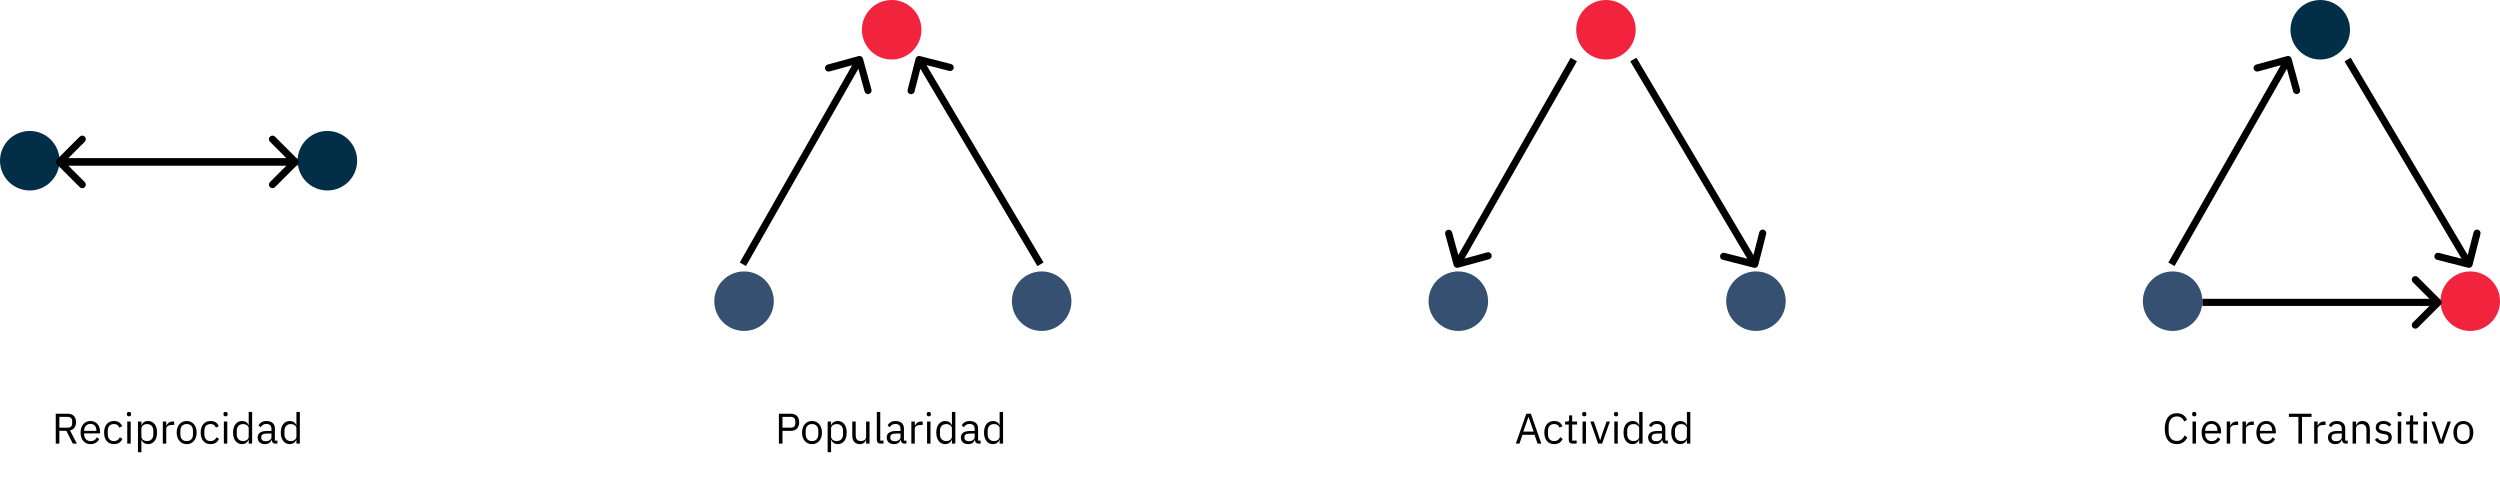 <?xml version="1.0" encoding="UTF-8" standalone="no"?>
<!DOCTYPE svg PUBLIC "-//W3C//DTD SVG 1.1//EN" "http://www.w3.org/Graphics/SVG/1.1/DTD/svg11.dtd">
<svg width="100%" height="100%" viewBox="0 0 1050 209" version="1.1" xmlns="http://www.w3.org/2000/svg" xmlns:xlink="http://www.w3.org/1999/xlink" xml:space="preserve" xmlns:serif="http://www.serif.com/" style="fill-rule:evenodd;clip-rule:evenodd;stroke-linejoin:round;stroke-miterlimit:2;">
    <circle cx="12.5" cy="67.5" r="12.5" style="fill:rgb(2,47,71);"/>
    <circle cx="137.5" cy="67.5" r="12.5" style="fill:rgb(2,47,71);"/>
    <path d="M125.04,69.061C125.626,68.475 125.626,67.525 125.04,66.939L115.495,57.393C114.909,56.808 113.959,56.808 113.373,57.393C112.787,57.979 112.787,58.929 113.373,59.515L121.858,68L113.373,76.485C112.787,77.071 112.787,78.021 113.373,78.607C113.959,79.192 114.909,79.192 115.495,78.607L125.04,69.061ZM25,69.5L123.98,69.5L123.98,66.5L25,66.5L25,69.5Z" style="fill-rule:nonzero;"/>
    <path d="M23.939,66.939C23.354,67.525 23.354,68.475 23.939,69.061L33.485,78.607C34.071,79.192 35.021,79.192 35.607,78.607C36.192,78.021 36.192,77.071 35.607,76.485L27.121,68L35.607,59.515C36.192,58.929 36.192,57.979 35.607,57.393C35.021,56.808 34.071,56.808 33.485,57.393L23.939,66.939ZM124.985,66.5L25,66.5L25,69.5L124.985,69.5L124.985,66.5Z" style="fill-rule:nonzero;"/>
    <circle cx="674.5" cy="12.5" r="12.5" style="fill:rgb(241,35,61);"/>
    <circle cx="612.5" cy="126.5" r="12.5" style="fill:rgb(53,80,112);"/>
    <circle cx="737.5" cy="126.5" r="12.5" style="fill:rgb(53,80,112);"/>
    <path d="M610.556,111.398C610.775,112.197 611.6,112.667 612.399,112.448L625.419,108.879C626.217,108.66 626.688,107.835 626.469,107.036C626.25,106.237 625.424,105.767 624.625,105.986L613.052,109.158L609.88,97.585C609.661,96.786 608.836,96.316 608.037,96.535C607.238,96.754 606.768,97.579 606.987,98.378L610.556,111.398ZM659.694,24.256L610.699,110.259L613.306,111.744L662.301,25.741L659.694,24.256Z" style="fill-rule:nonzero;"/>
    <path d="M736.629,112.453C737.431,112.658 738.248,112.174 738.453,111.371L741.795,98.291C742,97.489 741.516,96.672 740.713,96.467C739.91,96.262 739.093,96.746 738.888,97.549L735.918,109.175L724.291,106.205C723.489,106 722.672,106.484 722.467,107.287C722.262,108.09 722.746,108.907 723.549,109.112L736.629,112.453ZM684.71,25.765L735.71,111.765L738.29,110.235L687.29,24.235L684.71,25.765Z" style="fill-rule:nonzero;"/>
    <circle cx="974.5" cy="12.5" r="12.5" style="fill:rgb(2,47,71);"/>
    <circle cx="912.5" cy="126.5" r="12.5" style="fill:rgb(53,80,112);"/>
    <circle cx="1037.5" cy="126.5" r="12.5" style="fill:rgb(241,35,61);"/>
    <path d="M962.447,24.604C962.228,23.805 961.402,23.334 960.604,23.553L947.584,27.122C946.785,27.341 946.315,28.166 946.534,28.965C946.752,29.764 947.578,30.234 948.377,30.015L959.95,26.843L963.122,38.416C963.341,39.215 964.166,39.686 964.965,39.467C965.764,39.248 966.234,38.422 966.015,37.623L962.447,24.604ZM913.303,111.743L962.303,25.743L959.697,24.257L910.697,110.257L913.303,111.743Z" style="fill-rule:nonzero;"/>
    <path d="M1025.04,128.061C1025.63,127.475 1025.63,126.525 1025.04,125.939L1015.49,116.393C1014.91,115.808 1013.96,115.808 1013.37,116.393C1012.79,116.979 1012.79,117.929 1013.37,118.515L1021.86,127L1013.37,135.485C1012.79,136.071 1012.79,137.021 1013.37,137.607C1013.96,138.192 1014.91,138.192 1015.49,137.607L1025.04,128.061ZM925,128.5L1023.98,128.5L1023.98,125.5L925,125.5L925,128.5Z" style="fill-rule:nonzero;"/>
    <path d="M1036.63,112.453C1037.43,112.658 1038.25,112.174 1038.45,111.371L1041.79,98.291C1042,97.489 1041.52,96.672 1040.71,96.467C1039.91,96.262 1039.09,96.746 1038.89,97.549L1035.92,109.175L1024.29,106.205C1023.49,106 1022.67,106.484 1022.47,107.287C1022.26,108.09 1022.75,108.907 1023.55,109.112L1036.63,112.453ZM984.71,25.765L1035.71,111.765L1038.29,110.235L987.29,24.235L984.71,25.765Z" style="fill-rule:nonzero;"/>
    <circle cx="374.5" cy="12.5" r="12.5" style="fill:rgb(241,35,61);"/>
    <circle cx="312.5" cy="126.5" r="12.5" style="fill:rgb(53,80,112);"/>
    <circle cx="437.5" cy="126.5" r="12.5" style="fill:rgb(53,80,112);"/>
    <path d="M362.447,24.604C362.228,23.805 361.402,23.334 360.604,23.553L347.584,27.122C346.785,27.341 346.315,28.166 346.534,28.965C346.752,29.764 347.578,30.234 348.377,30.015L359.95,26.843L363.122,38.416C363.341,39.215 364.166,39.686 364.965,39.467C365.764,39.248 366.234,38.422 366.015,37.623L362.447,24.604ZM313.303,111.743L362.303,25.743L359.697,24.257L310.697,110.257L313.303,111.743Z" style="fill-rule:nonzero;"/>
    <path d="M386.37,23.547C385.568,23.342 384.751,23.827 384.546,24.629L381.205,37.709C380.999,38.512 381.484,39.329 382.287,39.534C383.089,39.739 383.906,39.254 384.111,38.452L387.081,26.825L398.708,29.795C399.511,30 400.327,29.516 400.532,28.713C400.738,27.91 400.253,27.094 399.45,26.889L386.37,23.547ZM438.291,110.234L387.289,24.235L384.709,25.766L435.711,111.765L438.291,110.234Z" style="fill-rule:nonzero;"/>
    <g transform="matrix(1.055,0,0,1.055,-7.838,-6.051)">
        <g transform="matrix(17.054,0,0,17.054,28.041,182.344)">
            <path d="M0.177,-0L0.093,-0L0.093,-0.698L0.371,-0.698C0.432,-0.698 0.48,-0.681 0.515,-0.647C0.549,-0.613 0.566,-0.564 0.566,-0.5C0.566,-0.449 0.554,-0.407 0.531,-0.374C0.507,-0.341 0.472,-0.319 0.426,-0.308L0.586,-0L0.491,-0L0.34,-0.3L0.177,-0.3L0.177,-0ZM0.371,-0.372C0.404,-0.372 0.43,-0.381 0.449,-0.398C0.467,-0.415 0.476,-0.44 0.476,-0.472L0.476,-0.524C0.476,-0.556 0.467,-0.581 0.449,-0.598C0.43,-0.615 0.404,-0.624 0.371,-0.624L0.177,-0.624L0.177,-0.372L0.371,-0.372Z" style="fill-rule:nonzero;"/>
        </g>
        <g transform="matrix(17.054,0,0,17.054,38.7,182.344)">
            <path d="M0.279,0.012C0.244,0.012 0.212,0.006 0.184,-0.007C0.155,-0.02 0.131,-0.038 0.111,-0.062C0.09,-0.085 0.075,-0.114 0.064,-0.147C0.053,-0.18 0.047,-0.217 0.047,-0.258C0.047,-0.299 0.053,-0.336 0.064,-0.369C0.075,-0.402 0.09,-0.431 0.111,-0.455C0.131,-0.478 0.155,-0.496 0.184,-0.509C0.212,-0.522 0.244,-0.528 0.279,-0.528C0.314,-0.528 0.345,-0.522 0.372,-0.509C0.399,-0.496 0.423,-0.479 0.442,-0.457C0.461,-0.434 0.476,-0.408 0.487,-0.377C0.497,-0.346 0.502,-0.313 0.502,-0.276L0.502,-0.238L0.131,-0.238L0.131,-0.214C0.131,-0.192 0.135,-0.171 0.142,-0.153C0.149,-0.133 0.159,-0.117 0.172,-0.103C0.185,-0.089 0.201,-0.078 0.22,-0.07C0.239,-0.062 0.26,-0.058 0.284,-0.058C0.317,-0.058 0.345,-0.066 0.37,-0.081C0.394,-0.096 0.413,-0.118 0.426,-0.147L0.483,-0.106C0.466,-0.071 0.44,-0.042 0.405,-0.021C0.37,0.001 0.328,0.012 0.279,0.012ZM0.279,-0.461C0.257,-0.461 0.237,-0.457 0.219,-0.45C0.201,-0.442 0.186,-0.431 0.173,-0.417C0.16,-0.403 0.149,-0.387 0.142,-0.368C0.135,-0.349 0.131,-0.328 0.131,-0.305L0.131,-0.298L0.416,-0.298L0.416,-0.309C0.416,-0.355 0.404,-0.392 0.379,-0.42C0.354,-0.447 0.32,-0.461 0.279,-0.461Z" style="fill-rule:nonzero;"/>
        </g>
        <g transform="matrix(17.054,0,0,17.054,48.063,182.344)">
            <path d="M0.277,0.012C0.241,0.012 0.209,0.006 0.18,-0.007C0.151,-0.02 0.127,-0.038 0.108,-0.061C0.088,-0.084 0.073,-0.113 0.063,-0.146C0.052,-0.179 0.047,-0.217 0.047,-0.258C0.047,-0.299 0.052,-0.337 0.063,-0.37C0.073,-0.403 0.088,-0.432 0.108,-0.455C0.127,-0.478 0.151,-0.496 0.18,-0.509C0.209,-0.522 0.241,-0.528 0.277,-0.528C0.328,-0.528 0.37,-0.517 0.401,-0.495C0.432,-0.472 0.455,-0.443 0.47,-0.407L0.403,-0.373C0.394,-0.4 0.378,-0.42 0.357,-0.435C0.336,-0.45 0.309,-0.457 0.277,-0.457C0.253,-0.457 0.232,-0.453 0.214,-0.446C0.196,-0.438 0.181,-0.427 0.169,-0.414C0.157,-0.4 0.148,-0.384 0.142,-0.365C0.136,-0.345 0.133,-0.325 0.133,-0.302L0.133,-0.214C0.133,-0.169 0.145,-0.131 0.17,-0.103C0.194,-0.074 0.23,-0.059 0.277,-0.059C0.342,-0.059 0.388,-0.089 0.417,-0.149L0.475,-0.11C0.458,-0.073 0.434,-0.043 0.401,-0.021C0.368,0.001 0.326,0.012 0.277,0.012Z" style="fill-rule:nonzero;"/>
        </g>
        <g transform="matrix(17.054,0,0,17.054,56.641,182.344)">
            <path d="M0.125,-0.637C0.108,-0.637 0.095,-0.641 0.088,-0.65C0.08,-0.658 0.076,-0.669 0.076,-0.682L0.076,-0.695C0.076,-0.708 0.08,-0.719 0.088,-0.728C0.095,-0.736 0.108,-0.74 0.125,-0.74C0.142,-0.74 0.155,-0.736 0.163,-0.728C0.17,-0.719 0.174,-0.708 0.174,-0.695L0.174,-0.682C0.174,-0.669 0.17,-0.658 0.163,-0.65C0.155,-0.641 0.142,-0.637 0.125,-0.637ZM0.085,-0.516L0.165,-0.516L0.165,-0L0.085,-0L0.085,-0.516Z" style="fill-rule:nonzero;"/>
        </g>
        <g transform="matrix(17.054,0,0,17.054,60.905,182.344)">
            <path d="M0.085,-0.516L0.165,-0.516L0.165,-0.432L0.169,-0.432C0.182,-0.465 0.202,-0.489 0.228,-0.505C0.253,-0.52 0.284,-0.528 0.32,-0.528C0.352,-0.528 0.381,-0.522 0.407,-0.509C0.433,-0.496 0.455,-0.478 0.474,-0.455C0.492,-0.432 0.506,-0.403 0.516,-0.37C0.525,-0.337 0.53,-0.299 0.53,-0.258C0.53,-0.217 0.525,-0.179 0.516,-0.146C0.506,-0.113 0.492,-0.084 0.474,-0.061C0.455,-0.038 0.433,-0.02 0.407,-0.007C0.381,0.006 0.352,0.012 0.32,0.012C0.25,0.012 0.2,-0.02 0.169,-0.084L0.165,-0.084L0.165,0.2L0.085,0.2L0.085,-0.516ZM0.298,-0.06C0.343,-0.06 0.379,-0.074 0.405,-0.103C0.431,-0.131 0.444,-0.168 0.444,-0.214L0.444,-0.302C0.444,-0.348 0.431,-0.385 0.405,-0.414C0.379,-0.442 0.343,-0.456 0.298,-0.456C0.28,-0.456 0.263,-0.454 0.247,-0.449C0.23,-0.444 0.216,-0.437 0.204,-0.428C0.192,-0.419 0.183,-0.409 0.176,-0.397C0.169,-0.384 0.165,-0.371 0.165,-0.357L0.165,-0.165C0.165,-0.148 0.169,-0.134 0.176,-0.121C0.183,-0.108 0.192,-0.097 0.204,-0.088C0.216,-0.079 0.23,-0.072 0.247,-0.067C0.263,-0.062 0.28,-0.06 0.298,-0.06Z" style="fill-rule:nonzero;"/>
        </g>
        <g transform="matrix(17.054,0,0,17.054,70.796,182.344)">
            <path d="M0.085,-0L0.085,-0.516L0.165,-0.516L0.165,-0.421L0.17,-0.421C0.179,-0.446 0.196,-0.468 0.22,-0.487C0.244,-0.506 0.277,-0.516 0.319,-0.516L0.35,-0.516L0.35,-0.436L0.303,-0.436C0.26,-0.436 0.226,-0.428 0.202,-0.412C0.177,-0.395 0.165,-0.375 0.165,-0.35L0.165,-0L0.085,-0Z" style="fill-rule:nonzero;"/>
        </g>
        <g transform="matrix(17.054,0,0,17.054,76.97,182.344)">
            <path d="M0.28,0.012C0.245,0.012 0.214,0.006 0.185,-0.007C0.156,-0.02 0.132,-0.038 0.112,-0.062C0.091,-0.085 0.075,-0.114 0.064,-0.147C0.053,-0.18 0.047,-0.217 0.047,-0.258C0.047,-0.299 0.053,-0.336 0.064,-0.369C0.075,-0.402 0.091,-0.431 0.112,-0.455C0.132,-0.478 0.156,-0.496 0.185,-0.509C0.214,-0.522 0.245,-0.528 0.28,-0.528C0.315,-0.528 0.346,-0.522 0.375,-0.509C0.403,-0.496 0.427,-0.478 0.448,-0.455C0.469,-0.431 0.485,-0.402 0.496,-0.369C0.507,-0.336 0.513,-0.299 0.513,-0.258C0.513,-0.217 0.507,-0.18 0.496,-0.147C0.485,-0.114 0.469,-0.085 0.448,-0.062C0.427,-0.038 0.403,-0.02 0.375,-0.007C0.346,0.006 0.315,0.012 0.28,0.012ZM0.28,-0.059C0.323,-0.059 0.359,-0.072 0.386,-0.099C0.413,-0.126 0.427,-0.166 0.427,-0.221L0.427,-0.295C0.427,-0.35 0.413,-0.39 0.386,-0.417C0.359,-0.444 0.323,-0.457 0.28,-0.457C0.237,-0.457 0.201,-0.444 0.174,-0.417C0.147,-0.39 0.133,-0.35 0.133,-0.295L0.133,-0.221C0.133,-0.166 0.147,-0.126 0.174,-0.099C0.201,-0.072 0.237,-0.059 0.28,-0.059Z" style="fill-rule:nonzero;"/>
        </g>
        <g transform="matrix(17.054,0,0,17.054,86.52,182.344)">
            <path d="M0.277,0.012C0.241,0.012 0.209,0.006 0.18,-0.007C0.151,-0.02 0.127,-0.038 0.108,-0.061C0.088,-0.084 0.073,-0.113 0.063,-0.146C0.052,-0.179 0.047,-0.217 0.047,-0.258C0.047,-0.299 0.052,-0.337 0.063,-0.37C0.073,-0.403 0.088,-0.432 0.108,-0.455C0.127,-0.478 0.151,-0.496 0.18,-0.509C0.209,-0.522 0.241,-0.528 0.277,-0.528C0.328,-0.528 0.37,-0.517 0.401,-0.495C0.432,-0.472 0.455,-0.443 0.47,-0.407L0.403,-0.373C0.394,-0.4 0.378,-0.42 0.357,-0.435C0.336,-0.45 0.309,-0.457 0.277,-0.457C0.253,-0.457 0.232,-0.453 0.214,-0.446C0.196,-0.438 0.181,-0.427 0.169,-0.414C0.157,-0.4 0.148,-0.384 0.142,-0.365C0.136,-0.345 0.133,-0.325 0.133,-0.302L0.133,-0.214C0.133,-0.169 0.145,-0.131 0.17,-0.103C0.194,-0.074 0.23,-0.059 0.277,-0.059C0.342,-0.059 0.388,-0.089 0.417,-0.149L0.475,-0.11C0.458,-0.073 0.434,-0.043 0.401,-0.021C0.368,0.001 0.326,0.012 0.277,0.012Z" style="fill-rule:nonzero;"/>
        </g>
        <g transform="matrix(17.054,0,0,17.054,95.098,182.344)">
            <path d="M0.125,-0.637C0.108,-0.637 0.095,-0.641 0.088,-0.65C0.08,-0.658 0.076,-0.669 0.076,-0.682L0.076,-0.695C0.076,-0.708 0.08,-0.719 0.088,-0.728C0.095,-0.736 0.108,-0.74 0.125,-0.74C0.142,-0.74 0.155,-0.736 0.163,-0.728C0.17,-0.719 0.174,-0.708 0.174,-0.695L0.174,-0.682C0.174,-0.669 0.17,-0.658 0.163,-0.65C0.155,-0.641 0.142,-0.637 0.125,-0.637ZM0.085,-0.516L0.165,-0.516L0.165,-0L0.085,-0L0.085,-0.516Z" style="fill-rule:nonzero;"/>
        </g>
        <g transform="matrix(17.054,0,0,17.054,99.362,182.344)">
            <path d="M0.415,-0.084L0.411,-0.084C0.38,-0.02 0.329,0.012 0.26,0.012C0.228,0.012 0.199,0.006 0.173,-0.007C0.147,-0.02 0.125,-0.038 0.107,-0.061C0.088,-0.084 0.074,-0.113 0.065,-0.146C0.055,-0.179 0.05,-0.217 0.05,-0.258C0.05,-0.299 0.055,-0.337 0.065,-0.37C0.074,-0.403 0.088,-0.432 0.107,-0.455C0.125,-0.478 0.147,-0.496 0.173,-0.509C0.199,-0.522 0.228,-0.528 0.26,-0.528C0.296,-0.528 0.327,-0.52 0.353,-0.505C0.378,-0.489 0.398,-0.465 0.411,-0.432L0.415,-0.432L0.415,-0.74L0.495,-0.74L0.495,-0L0.415,-0L0.415,-0.084ZM0.282,-0.06C0.3,-0.06 0.317,-0.062 0.334,-0.067C0.35,-0.072 0.364,-0.079 0.376,-0.088C0.388,-0.097 0.398,-0.108 0.405,-0.121C0.412,-0.134 0.415,-0.148 0.415,-0.165L0.415,-0.357C0.415,-0.371 0.412,-0.384 0.405,-0.397C0.398,-0.409 0.388,-0.419 0.376,-0.428C0.364,-0.437 0.35,-0.444 0.334,-0.449C0.317,-0.454 0.3,-0.456 0.282,-0.456C0.237,-0.456 0.201,-0.442 0.175,-0.414C0.149,-0.385 0.136,-0.348 0.136,-0.302L0.136,-0.214C0.136,-0.168 0.149,-0.131 0.175,-0.103C0.201,-0.074 0.237,-0.06 0.282,-0.06Z" style="fill-rule:nonzero;"/>
        </g>
        <g transform="matrix(17.054,0,0,17.054,109.253,182.344)">
            <path d="M0.46,-0C0.43,-0 0.409,-0.008 0.396,-0.024C0.383,-0.04 0.374,-0.06 0.371,-0.084L0.366,-0.084C0.355,-0.052 0.336,-0.028 0.31,-0.012C0.284,0.004 0.253,0.012 0.217,0.012C0.162,0.012 0.12,-0.002 0.09,-0.03C0.059,-0.058 0.044,-0.096 0.044,-0.144C0.044,-0.193 0.062,-0.23 0.098,-0.256C0.133,-0.282 0.189,-0.295 0.264,-0.295L0.366,-0.295L0.366,-0.346C0.366,-0.383 0.356,-0.411 0.336,-0.43C0.316,-0.449 0.285,-0.459 0.244,-0.459C0.213,-0.459 0.187,-0.452 0.166,-0.438C0.145,-0.424 0.127,-0.405 0.113,-0.382L0.065,-0.427C0.079,-0.455 0.101,-0.479 0.132,-0.499C0.163,-0.518 0.201,-0.528 0.248,-0.528C0.311,-0.528 0.359,-0.513 0.394,-0.482C0.429,-0.451 0.446,-0.409 0.446,-0.354L0.446,-0.07L0.505,-0.07L0.505,-0L0.46,-0ZM0.23,-0.056C0.25,-0.056 0.268,-0.058 0.285,-0.063C0.302,-0.068 0.316,-0.074 0.328,-0.083C0.34,-0.092 0.349,-0.102 0.356,-0.113C0.363,-0.124 0.366,-0.137 0.366,-0.15L0.366,-0.235L0.26,-0.235C0.214,-0.235 0.181,-0.228 0.16,-0.215C0.138,-0.202 0.128,-0.182 0.128,-0.157L0.128,-0.136C0.128,-0.111 0.137,-0.091 0.156,-0.077C0.174,-0.063 0.199,-0.056 0.23,-0.056Z" style="fill-rule:nonzero;"/>
        </g>
        <g transform="matrix(17.054,0,0,17.054,118.36,182.344)">
            <path d="M0.415,-0.084L0.411,-0.084C0.38,-0.02 0.329,0.012 0.26,0.012C0.228,0.012 0.199,0.006 0.173,-0.007C0.147,-0.02 0.125,-0.038 0.107,-0.061C0.088,-0.084 0.074,-0.113 0.065,-0.146C0.055,-0.179 0.05,-0.217 0.05,-0.258C0.05,-0.299 0.055,-0.337 0.065,-0.37C0.074,-0.403 0.088,-0.432 0.107,-0.455C0.125,-0.478 0.147,-0.496 0.173,-0.509C0.199,-0.522 0.228,-0.528 0.26,-0.528C0.296,-0.528 0.327,-0.52 0.353,-0.505C0.378,-0.489 0.398,-0.465 0.411,-0.432L0.415,-0.432L0.415,-0.74L0.495,-0.74L0.495,-0L0.415,-0L0.415,-0.084ZM0.282,-0.06C0.3,-0.06 0.317,-0.062 0.334,-0.067C0.35,-0.072 0.364,-0.079 0.376,-0.088C0.388,-0.097 0.398,-0.108 0.405,-0.121C0.412,-0.134 0.415,-0.148 0.415,-0.165L0.415,-0.357C0.415,-0.371 0.412,-0.384 0.405,-0.397C0.398,-0.409 0.388,-0.419 0.376,-0.428C0.364,-0.437 0.35,-0.444 0.334,-0.449C0.317,-0.454 0.3,-0.456 0.282,-0.456C0.237,-0.456 0.201,-0.442 0.175,-0.414C0.149,-0.385 0.136,-0.348 0.136,-0.302L0.136,-0.214C0.136,-0.168 0.149,-0.131 0.175,-0.103C0.201,-0.074 0.237,-0.06 0.282,-0.06Z" style="fill-rule:nonzero;"/>
        </g>
    </g>
    <g transform="matrix(1.055,0,0,1.055,295.877,-6.051)">
        <g transform="matrix(17.054,0,0,17.054,28.041,182.344)">
            <path d="M0.093,-0L0.093,-0.698L0.371,-0.698C0.434,-0.698 0.482,-0.68 0.516,-0.645C0.549,-0.609 0.566,-0.56 0.566,-0.498C0.566,-0.436 0.549,-0.387 0.516,-0.352C0.482,-0.316 0.434,-0.298 0.371,-0.298L0.177,-0.298L0.177,-0L0.093,-0ZM0.177,-0.372L0.371,-0.372C0.404,-0.372 0.43,-0.381 0.449,-0.398C0.467,-0.415 0.476,-0.44 0.476,-0.472L0.476,-0.524C0.476,-0.556 0.467,-0.581 0.449,-0.598C0.43,-0.615 0.404,-0.624 0.371,-0.624L0.177,-0.624L0.177,-0.372Z" style="fill-rule:nonzero;"/>
        </g>
        <g transform="matrix(17.054,0,0,17.054,38.035,182.344)">
            <path d="M0.28,0.012C0.245,0.012 0.214,0.006 0.185,-0.007C0.156,-0.02 0.132,-0.038 0.112,-0.062C0.091,-0.085 0.075,-0.114 0.064,-0.147C0.053,-0.18 0.047,-0.217 0.047,-0.258C0.047,-0.299 0.053,-0.336 0.064,-0.369C0.075,-0.402 0.091,-0.431 0.112,-0.455C0.132,-0.478 0.156,-0.496 0.185,-0.509C0.214,-0.522 0.245,-0.528 0.28,-0.528C0.315,-0.528 0.346,-0.522 0.375,-0.509C0.403,-0.496 0.427,-0.478 0.448,-0.455C0.469,-0.431 0.485,-0.402 0.496,-0.369C0.507,-0.336 0.513,-0.299 0.513,-0.258C0.513,-0.217 0.507,-0.18 0.496,-0.147C0.485,-0.114 0.469,-0.085 0.448,-0.062C0.427,-0.038 0.403,-0.02 0.375,-0.007C0.346,0.006 0.315,0.012 0.28,0.012ZM0.28,-0.059C0.323,-0.059 0.359,-0.072 0.386,-0.099C0.413,-0.126 0.427,-0.166 0.427,-0.221L0.427,-0.295C0.427,-0.35 0.413,-0.39 0.386,-0.417C0.359,-0.444 0.323,-0.457 0.28,-0.457C0.237,-0.457 0.201,-0.444 0.174,-0.417C0.147,-0.39 0.133,-0.35 0.133,-0.295L0.133,-0.221C0.133,-0.166 0.147,-0.126 0.174,-0.099C0.201,-0.072 0.237,-0.059 0.28,-0.059Z" style="fill-rule:nonzero;"/>
        </g>
        <g transform="matrix(17.054,0,0,17.054,47.586,182.344)">
            <path d="M0.085,-0.516L0.165,-0.516L0.165,-0.432L0.169,-0.432C0.182,-0.465 0.202,-0.489 0.228,-0.505C0.253,-0.52 0.284,-0.528 0.32,-0.528C0.352,-0.528 0.381,-0.522 0.407,-0.509C0.433,-0.496 0.455,-0.478 0.474,-0.455C0.492,-0.432 0.506,-0.403 0.516,-0.37C0.525,-0.337 0.53,-0.299 0.53,-0.258C0.53,-0.217 0.525,-0.179 0.516,-0.146C0.506,-0.113 0.492,-0.084 0.474,-0.061C0.455,-0.038 0.433,-0.02 0.407,-0.007C0.381,0.006 0.352,0.012 0.32,0.012C0.25,0.012 0.2,-0.02 0.169,-0.084L0.165,-0.084L0.165,0.2L0.085,0.2L0.085,-0.516ZM0.298,-0.06C0.343,-0.06 0.379,-0.074 0.405,-0.103C0.431,-0.131 0.444,-0.168 0.444,-0.214L0.444,-0.302C0.444,-0.348 0.431,-0.385 0.405,-0.414C0.379,-0.442 0.343,-0.456 0.298,-0.456C0.28,-0.456 0.263,-0.454 0.247,-0.449C0.23,-0.444 0.216,-0.437 0.204,-0.428C0.192,-0.419 0.183,-0.409 0.176,-0.397C0.169,-0.384 0.165,-0.371 0.165,-0.357L0.165,-0.165C0.165,-0.148 0.169,-0.134 0.176,-0.121C0.183,-0.108 0.192,-0.097 0.204,-0.088C0.216,-0.079 0.23,-0.072 0.247,-0.067C0.263,-0.062 0.28,-0.06 0.298,-0.06Z" style="fill-rule:nonzero;"/>
        </g>
        <g transform="matrix(17.054,0,0,17.054,57.477,182.344)">
            <path d="M0.403,-0.084L0.399,-0.084C0.394,-0.072 0.387,-0.06 0.38,-0.049C0.372,-0.037 0.362,-0.027 0.351,-0.018C0.34,-0.009 0.326,-0.001 0.31,0.004C0.294,0.009 0.275,0.012 0.254,0.012C0.201,0.012 0.158,-0.005 0.127,-0.04C0.096,-0.074 0.08,-0.122 0.08,-0.185L0.08,-0.516L0.16,-0.516L0.16,-0.199C0.16,-0.106 0.199,-0.06 0.278,-0.06C0.294,-0.06 0.31,-0.062 0.325,-0.066C0.339,-0.07 0.353,-0.076 0.365,-0.084C0.376,-0.092 0.386,-0.102 0.393,-0.115C0.4,-0.127 0.403,-0.142 0.403,-0.159L0.403,-0.516L0.483,-0.516L0.483,-0L0.403,-0L0.403,-0.084Z" style="fill-rule:nonzero;"/>
        </g>
        <g transform="matrix(17.054,0,0,17.054,67.164,182.344)">
            <path d="M0.17,-0C0.142,-0 0.121,-0.008 0.107,-0.024C0.092,-0.039 0.085,-0.059 0.085,-0.083L0.085,-0.74L0.165,-0.74L0.165,-0.07L0.241,-0.07L0.241,-0L0.17,-0Z" style="fill-rule:nonzero;"/>
        </g>
        <g transform="matrix(17.054,0,0,17.054,71.802,182.344)">
            <path d="M0.46,-0C0.43,-0 0.409,-0.008 0.396,-0.024C0.383,-0.04 0.374,-0.06 0.371,-0.084L0.366,-0.084C0.355,-0.052 0.336,-0.028 0.31,-0.012C0.284,0.004 0.253,0.012 0.217,0.012C0.162,0.012 0.12,-0.002 0.09,-0.03C0.059,-0.058 0.044,-0.096 0.044,-0.144C0.044,-0.193 0.062,-0.23 0.098,-0.256C0.133,-0.282 0.189,-0.295 0.264,-0.295L0.366,-0.295L0.366,-0.346C0.366,-0.383 0.356,-0.411 0.336,-0.43C0.316,-0.449 0.285,-0.459 0.244,-0.459C0.213,-0.459 0.187,-0.452 0.166,-0.438C0.145,-0.424 0.127,-0.405 0.113,-0.382L0.065,-0.427C0.079,-0.455 0.101,-0.479 0.132,-0.499C0.163,-0.518 0.201,-0.528 0.248,-0.528C0.311,-0.528 0.359,-0.513 0.394,-0.482C0.429,-0.451 0.446,-0.409 0.446,-0.354L0.446,-0.07L0.505,-0.07L0.505,-0L0.46,-0ZM0.23,-0.056C0.25,-0.056 0.268,-0.058 0.285,-0.063C0.302,-0.068 0.316,-0.074 0.328,-0.083C0.34,-0.092 0.349,-0.102 0.356,-0.113C0.363,-0.124 0.366,-0.137 0.366,-0.15L0.366,-0.235L0.26,-0.235C0.214,-0.235 0.181,-0.228 0.16,-0.215C0.138,-0.202 0.128,-0.182 0.128,-0.157L0.128,-0.136C0.128,-0.111 0.137,-0.091 0.156,-0.077C0.174,-0.063 0.199,-0.056 0.23,-0.056Z" style="fill-rule:nonzero;"/>
        </g>
        <g transform="matrix(17.054,0,0,17.054,80.909,182.344)">
            <path d="M0.085,-0L0.085,-0.516L0.165,-0.516L0.165,-0.421L0.17,-0.421C0.179,-0.446 0.196,-0.468 0.22,-0.487C0.244,-0.506 0.277,-0.516 0.319,-0.516L0.35,-0.516L0.35,-0.436L0.303,-0.436C0.26,-0.436 0.226,-0.428 0.202,-0.412C0.177,-0.395 0.165,-0.375 0.165,-0.35L0.165,-0L0.085,-0Z" style="fill-rule:nonzero;"/>
        </g>
        <g transform="matrix(17.054,0,0,17.054,87.168,182.344)">
            <path d="M0.125,-0.637C0.108,-0.637 0.095,-0.641 0.088,-0.65C0.08,-0.658 0.076,-0.669 0.076,-0.682L0.076,-0.695C0.076,-0.708 0.08,-0.719 0.088,-0.728C0.095,-0.736 0.108,-0.74 0.125,-0.74C0.142,-0.74 0.155,-0.736 0.163,-0.728C0.17,-0.719 0.174,-0.708 0.174,-0.695L0.174,-0.682C0.174,-0.669 0.17,-0.658 0.163,-0.65C0.155,-0.641 0.142,-0.637 0.125,-0.637ZM0.085,-0.516L0.165,-0.516L0.165,-0L0.085,-0L0.085,-0.516Z" style="fill-rule:nonzero;"/>
        </g>
        <g transform="matrix(17.054,0,0,17.054,91.432,182.344)">
            <path d="M0.415,-0.084L0.411,-0.084C0.38,-0.02 0.329,0.012 0.26,0.012C0.228,0.012 0.199,0.006 0.173,-0.007C0.147,-0.02 0.125,-0.038 0.107,-0.061C0.088,-0.084 0.074,-0.113 0.065,-0.146C0.055,-0.179 0.05,-0.217 0.05,-0.258C0.05,-0.299 0.055,-0.337 0.065,-0.37C0.074,-0.403 0.088,-0.432 0.107,-0.455C0.125,-0.478 0.147,-0.496 0.173,-0.509C0.199,-0.522 0.228,-0.528 0.26,-0.528C0.296,-0.528 0.327,-0.52 0.353,-0.505C0.378,-0.489 0.398,-0.465 0.411,-0.432L0.415,-0.432L0.415,-0.74L0.495,-0.74L0.495,-0L0.415,-0L0.415,-0.084ZM0.282,-0.06C0.3,-0.06 0.317,-0.062 0.334,-0.067C0.35,-0.072 0.364,-0.079 0.376,-0.088C0.388,-0.097 0.398,-0.108 0.405,-0.121C0.412,-0.134 0.415,-0.148 0.415,-0.165L0.415,-0.357C0.415,-0.371 0.412,-0.384 0.405,-0.397C0.398,-0.409 0.388,-0.419 0.376,-0.428C0.364,-0.437 0.35,-0.444 0.334,-0.449C0.317,-0.454 0.3,-0.456 0.282,-0.456C0.237,-0.456 0.201,-0.442 0.175,-0.414C0.149,-0.385 0.136,-0.348 0.136,-0.302L0.136,-0.214C0.136,-0.168 0.149,-0.131 0.175,-0.103C0.201,-0.074 0.237,-0.06 0.282,-0.06Z" style="fill-rule:nonzero;"/>
        </g>
        <g transform="matrix(17.054,0,0,17.054,101.323,182.344)">
            <path d="M0.46,-0C0.43,-0 0.409,-0.008 0.396,-0.024C0.383,-0.04 0.374,-0.06 0.371,-0.084L0.366,-0.084C0.355,-0.052 0.336,-0.028 0.31,-0.012C0.284,0.004 0.253,0.012 0.217,0.012C0.162,0.012 0.12,-0.002 0.09,-0.03C0.059,-0.058 0.044,-0.096 0.044,-0.144C0.044,-0.193 0.062,-0.23 0.098,-0.256C0.133,-0.282 0.189,-0.295 0.264,-0.295L0.366,-0.295L0.366,-0.346C0.366,-0.383 0.356,-0.411 0.336,-0.43C0.316,-0.449 0.285,-0.459 0.244,-0.459C0.213,-0.459 0.187,-0.452 0.166,-0.438C0.145,-0.424 0.127,-0.405 0.113,-0.382L0.065,-0.427C0.079,-0.455 0.101,-0.479 0.132,-0.499C0.163,-0.518 0.201,-0.528 0.248,-0.528C0.311,-0.528 0.359,-0.513 0.394,-0.482C0.429,-0.451 0.446,-0.409 0.446,-0.354L0.446,-0.07L0.505,-0.07L0.505,-0L0.46,-0ZM0.23,-0.056C0.25,-0.056 0.268,-0.058 0.285,-0.063C0.302,-0.068 0.316,-0.074 0.328,-0.083C0.34,-0.092 0.349,-0.102 0.356,-0.113C0.363,-0.124 0.366,-0.137 0.366,-0.15L0.366,-0.235L0.26,-0.235C0.214,-0.235 0.181,-0.228 0.16,-0.215C0.138,-0.202 0.128,-0.182 0.128,-0.157L0.128,-0.136C0.128,-0.111 0.137,-0.091 0.156,-0.077C0.174,-0.063 0.199,-0.056 0.23,-0.056Z" style="fill-rule:nonzero;"/>
        </g>
        <g transform="matrix(17.054,0,0,17.054,110.43,182.344)">
            <path d="M0.415,-0.084L0.411,-0.084C0.38,-0.02 0.329,0.012 0.26,0.012C0.228,0.012 0.199,0.006 0.173,-0.007C0.147,-0.02 0.125,-0.038 0.107,-0.061C0.088,-0.084 0.074,-0.113 0.065,-0.146C0.055,-0.179 0.05,-0.217 0.05,-0.258C0.05,-0.299 0.055,-0.337 0.065,-0.37C0.074,-0.403 0.088,-0.432 0.107,-0.455C0.125,-0.478 0.147,-0.496 0.173,-0.509C0.199,-0.522 0.228,-0.528 0.26,-0.528C0.296,-0.528 0.327,-0.52 0.353,-0.505C0.378,-0.489 0.398,-0.465 0.411,-0.432L0.415,-0.432L0.415,-0.74L0.495,-0.74L0.495,-0L0.415,-0L0.415,-0.084ZM0.282,-0.06C0.3,-0.06 0.317,-0.062 0.334,-0.067C0.35,-0.072 0.364,-0.079 0.376,-0.088C0.388,-0.097 0.398,-0.108 0.405,-0.121C0.412,-0.134 0.415,-0.148 0.415,-0.165L0.415,-0.357C0.415,-0.371 0.412,-0.384 0.405,-0.397C0.398,-0.409 0.388,-0.419 0.376,-0.428C0.364,-0.437 0.35,-0.444 0.334,-0.449C0.317,-0.454 0.3,-0.456 0.282,-0.456C0.237,-0.456 0.201,-0.442 0.175,-0.414C0.149,-0.385 0.136,-0.348 0.136,-0.302L0.136,-0.214C0.136,-0.168 0.149,-0.131 0.175,-0.103C0.201,-0.074 0.237,-0.06 0.282,-0.06Z" style="fill-rule:nonzero;"/>
        </g>
    </g>
    <g transform="matrix(1.055,0,0,1.055,606.654,-6.051)">
        <g transform="matrix(17.054,0,0,17.054,28.041,182.344)">
            <path d="M0.53,-0L0.46,-0.206L0.178,-0.206L0.108,-0L0.023,-0L0.267,-0.698L0.374,-0.698L0.618,-0L0.53,-0ZM0.321,-0.62L0.316,-0.62L0.198,-0.28L0.439,-0.28L0.321,-0.62Z" style="fill-rule:nonzero;"/>
        </g>
        <g transform="matrix(17.054,0,0,17.054,38.973,182.344)">
            <path d="M0.277,0.012C0.241,0.012 0.209,0.006 0.18,-0.007C0.151,-0.02 0.127,-0.038 0.108,-0.061C0.088,-0.084 0.073,-0.113 0.063,-0.146C0.052,-0.179 0.047,-0.217 0.047,-0.258C0.047,-0.299 0.052,-0.337 0.063,-0.37C0.073,-0.403 0.088,-0.432 0.108,-0.455C0.127,-0.478 0.151,-0.496 0.18,-0.509C0.209,-0.522 0.241,-0.528 0.277,-0.528C0.328,-0.528 0.37,-0.517 0.401,-0.495C0.432,-0.472 0.455,-0.443 0.47,-0.407L0.403,-0.373C0.394,-0.4 0.378,-0.42 0.357,-0.435C0.336,-0.45 0.309,-0.457 0.277,-0.457C0.253,-0.457 0.232,-0.453 0.214,-0.446C0.196,-0.438 0.181,-0.427 0.169,-0.414C0.157,-0.4 0.148,-0.384 0.142,-0.365C0.136,-0.345 0.133,-0.325 0.133,-0.302L0.133,-0.214C0.133,-0.169 0.145,-0.131 0.17,-0.103C0.194,-0.074 0.23,-0.059 0.277,-0.059C0.342,-0.059 0.388,-0.089 0.417,-0.149L0.475,-0.11C0.458,-0.073 0.434,-0.043 0.401,-0.021C0.368,0.001 0.326,0.012 0.277,0.012Z" style="fill-rule:nonzero;"/>
        </g>
        <g transform="matrix(17.054,0,0,17.054,47.551,182.344)">
            <path d="M0.199,-0C0.171,-0 0.15,-0.008 0.136,-0.024C0.121,-0.039 0.114,-0.06 0.114,-0.085L0.114,-0.446L0.029,-0.446L0.029,-0.516L0.077,-0.516C0.094,-0.516 0.106,-0.52 0.113,-0.527C0.119,-0.534 0.122,-0.546 0.122,-0.563L0.122,-0.659L0.194,-0.659L0.194,-0.516L0.307,-0.516L0.307,-0.446L0.194,-0.446L0.194,-0.07L0.299,-0.07L0.299,-0L0.199,-0Z" style="fill-rule:nonzero;"/>
        </g>
        <g transform="matrix(17.054,0,0,17.054,53.537,182.344)">
            <path d="M0.125,-0.637C0.108,-0.637 0.095,-0.641 0.088,-0.65C0.08,-0.658 0.076,-0.669 0.076,-0.682L0.076,-0.695C0.076,-0.708 0.08,-0.719 0.088,-0.728C0.095,-0.736 0.108,-0.74 0.125,-0.74C0.142,-0.74 0.155,-0.736 0.163,-0.728C0.17,-0.719 0.174,-0.708 0.174,-0.695L0.174,-0.682C0.174,-0.669 0.17,-0.658 0.163,-0.65C0.155,-0.641 0.142,-0.637 0.125,-0.637ZM0.085,-0.516L0.165,-0.516L0.165,-0L0.085,-0L0.085,-0.516Z" style="fill-rule:nonzero;"/>
        </g>
        <g transform="matrix(17.054,0,0,17.054,57.801,182.344)">
            <path d="M0.199,-0L0.018,-0.516L0.098,-0.516L0.188,-0.26L0.244,-0.084L0.249,-0.084L0.305,-0.26L0.397,-0.516L0.474,-0.516L0.292,-0L0.199,-0Z" style="fill-rule:nonzero;"/>
        </g>
        <g transform="matrix(17.054,0,0,17.054,66.192,182.344)">
            <path d="M0.125,-0.637C0.108,-0.637 0.095,-0.641 0.088,-0.65C0.08,-0.658 0.076,-0.669 0.076,-0.682L0.076,-0.695C0.076,-0.708 0.08,-0.719 0.088,-0.728C0.095,-0.736 0.108,-0.74 0.125,-0.74C0.142,-0.74 0.155,-0.736 0.163,-0.728C0.17,-0.719 0.174,-0.708 0.174,-0.695L0.174,-0.682C0.174,-0.669 0.17,-0.658 0.163,-0.65C0.155,-0.641 0.142,-0.637 0.125,-0.637ZM0.085,-0.516L0.165,-0.516L0.165,-0L0.085,-0L0.085,-0.516Z" style="fill-rule:nonzero;"/>
        </g>
        <g transform="matrix(17.054,0,0,17.054,70.455,182.344)">
            <path d="M0.415,-0.084L0.411,-0.084C0.38,-0.02 0.329,0.012 0.26,0.012C0.228,0.012 0.199,0.006 0.173,-0.007C0.147,-0.02 0.125,-0.038 0.107,-0.061C0.088,-0.084 0.074,-0.113 0.065,-0.146C0.055,-0.179 0.05,-0.217 0.05,-0.258C0.05,-0.299 0.055,-0.337 0.065,-0.37C0.074,-0.403 0.088,-0.432 0.107,-0.455C0.125,-0.478 0.147,-0.496 0.173,-0.509C0.199,-0.522 0.228,-0.528 0.26,-0.528C0.296,-0.528 0.327,-0.52 0.353,-0.505C0.378,-0.489 0.398,-0.465 0.411,-0.432L0.415,-0.432L0.415,-0.74L0.495,-0.74L0.495,-0L0.415,-0L0.415,-0.084ZM0.282,-0.06C0.3,-0.06 0.317,-0.062 0.334,-0.067C0.35,-0.072 0.364,-0.079 0.376,-0.088C0.388,-0.097 0.398,-0.108 0.405,-0.121C0.412,-0.134 0.415,-0.148 0.415,-0.165L0.415,-0.357C0.415,-0.371 0.412,-0.384 0.405,-0.397C0.398,-0.409 0.388,-0.419 0.376,-0.428C0.364,-0.437 0.35,-0.444 0.334,-0.449C0.317,-0.454 0.3,-0.456 0.282,-0.456C0.237,-0.456 0.201,-0.442 0.175,-0.414C0.149,-0.385 0.136,-0.348 0.136,-0.302L0.136,-0.214C0.136,-0.168 0.149,-0.131 0.175,-0.103C0.201,-0.074 0.237,-0.06 0.282,-0.06Z" style="fill-rule:nonzero;"/>
        </g>
        <g transform="matrix(17.054,0,0,17.054,80.346,182.344)">
            <path d="M0.46,-0C0.43,-0 0.409,-0.008 0.396,-0.024C0.383,-0.04 0.374,-0.06 0.371,-0.084L0.366,-0.084C0.355,-0.052 0.336,-0.028 0.31,-0.012C0.284,0.004 0.253,0.012 0.217,0.012C0.162,0.012 0.12,-0.002 0.09,-0.03C0.059,-0.058 0.044,-0.096 0.044,-0.144C0.044,-0.193 0.062,-0.23 0.098,-0.256C0.133,-0.282 0.189,-0.295 0.264,-0.295L0.366,-0.295L0.366,-0.346C0.366,-0.383 0.356,-0.411 0.336,-0.43C0.316,-0.449 0.285,-0.459 0.244,-0.459C0.213,-0.459 0.187,-0.452 0.166,-0.438C0.145,-0.424 0.127,-0.405 0.113,-0.382L0.065,-0.427C0.079,-0.455 0.101,-0.479 0.132,-0.499C0.163,-0.518 0.201,-0.528 0.248,-0.528C0.311,-0.528 0.359,-0.513 0.394,-0.482C0.429,-0.451 0.446,-0.409 0.446,-0.354L0.446,-0.07L0.505,-0.07L0.505,-0L0.46,-0ZM0.23,-0.056C0.25,-0.056 0.268,-0.058 0.285,-0.063C0.302,-0.068 0.316,-0.074 0.328,-0.083C0.34,-0.092 0.349,-0.102 0.356,-0.113C0.363,-0.124 0.366,-0.137 0.366,-0.15L0.366,-0.235L0.26,-0.235C0.214,-0.235 0.181,-0.228 0.16,-0.215C0.138,-0.202 0.128,-0.182 0.128,-0.157L0.128,-0.136C0.128,-0.111 0.137,-0.091 0.156,-0.077C0.174,-0.063 0.199,-0.056 0.23,-0.056Z" style="fill-rule:nonzero;"/>
        </g>
        <g transform="matrix(17.054,0,0,17.054,89.453,182.344)">
            <path d="M0.415,-0.084L0.411,-0.084C0.38,-0.02 0.329,0.012 0.26,0.012C0.228,0.012 0.199,0.006 0.173,-0.007C0.147,-0.02 0.125,-0.038 0.107,-0.061C0.088,-0.084 0.074,-0.113 0.065,-0.146C0.055,-0.179 0.05,-0.217 0.05,-0.258C0.05,-0.299 0.055,-0.337 0.065,-0.37C0.074,-0.403 0.088,-0.432 0.107,-0.455C0.125,-0.478 0.147,-0.496 0.173,-0.509C0.199,-0.522 0.228,-0.528 0.26,-0.528C0.296,-0.528 0.327,-0.52 0.353,-0.505C0.378,-0.489 0.398,-0.465 0.411,-0.432L0.415,-0.432L0.415,-0.74L0.495,-0.74L0.495,-0L0.415,-0L0.415,-0.084ZM0.282,-0.06C0.3,-0.06 0.317,-0.062 0.334,-0.067C0.35,-0.072 0.364,-0.079 0.376,-0.088C0.388,-0.097 0.398,-0.108 0.405,-0.121C0.412,-0.134 0.415,-0.148 0.415,-0.165L0.415,-0.357C0.415,-0.371 0.412,-0.384 0.405,-0.397C0.398,-0.409 0.388,-0.419 0.376,-0.428C0.364,-0.437 0.35,-0.444 0.334,-0.449C0.317,-0.454 0.3,-0.456 0.282,-0.456C0.237,-0.456 0.201,-0.442 0.175,-0.414C0.149,-0.385 0.136,-0.348 0.136,-0.302L0.136,-0.214C0.136,-0.168 0.149,-0.131 0.175,-0.103C0.201,-0.074 0.237,-0.06 0.282,-0.06Z" style="fill-rule:nonzero;"/>
        </g>
    </g>
    <g transform="matrix(1.055,0,0,1.055,878.575,-6.051)">
        <g transform="matrix(17.054,0,0,17.054,28.041,182.344)">
            <path d="M0.339,0.012C0.25,0.012 0.181,-0.018 0.132,-0.079C0.083,-0.139 0.058,-0.228 0.058,-0.345C0.058,-0.462 0.083,-0.553 0.132,-0.616C0.181,-0.679 0.25,-0.71 0.339,-0.71C0.398,-0.71 0.447,-0.697 0.487,-0.67C0.526,-0.643 0.557,-0.606 0.579,-0.557L0.511,-0.516C0.497,-0.552 0.476,-0.581 0.447,-0.603C0.418,-0.624 0.382,-0.635 0.339,-0.635C0.309,-0.635 0.282,-0.629 0.259,-0.618C0.235,-0.607 0.215,-0.591 0.199,-0.57C0.182,-0.549 0.17,-0.524 0.161,-0.495C0.152,-0.466 0.148,-0.433 0.148,-0.397L0.148,-0.293C0.148,-0.221 0.165,-0.165 0.198,-0.124C0.231,-0.083 0.278,-0.063 0.339,-0.063C0.384,-0.063 0.421,-0.075 0.451,-0.098C0.481,-0.121 0.503,-0.151 0.517,-0.189L0.584,-0.147C0.562,-0.098 0.53,-0.059 0.489,-0.031C0.448,-0.002 0.398,0.012 0.339,0.012Z" style="fill-rule:nonzero;"/>
        </g>
        <g transform="matrix(17.054,0,0,17.054,38.632,182.344)">
            <path d="M0.125,-0.637C0.108,-0.637 0.095,-0.641 0.088,-0.65C0.08,-0.658 0.076,-0.669 0.076,-0.682L0.076,-0.695C0.076,-0.708 0.08,-0.719 0.088,-0.728C0.095,-0.736 0.108,-0.74 0.125,-0.74C0.142,-0.74 0.155,-0.736 0.163,-0.728C0.17,-0.719 0.174,-0.708 0.174,-0.695L0.174,-0.682C0.174,-0.669 0.17,-0.658 0.163,-0.65C0.155,-0.641 0.142,-0.637 0.125,-0.637ZM0.085,-0.516L0.165,-0.516L0.165,-0L0.085,-0L0.085,-0.516Z" style="fill-rule:nonzero;"/>
        </g>
        <g transform="matrix(17.054,0,0,17.054,42.896,182.344)">
            <path d="M0.279,0.012C0.244,0.012 0.212,0.006 0.184,-0.007C0.155,-0.02 0.131,-0.038 0.111,-0.062C0.09,-0.085 0.075,-0.114 0.064,-0.147C0.053,-0.18 0.047,-0.217 0.047,-0.258C0.047,-0.299 0.053,-0.336 0.064,-0.369C0.075,-0.402 0.09,-0.431 0.111,-0.455C0.131,-0.478 0.155,-0.496 0.184,-0.509C0.212,-0.522 0.244,-0.528 0.279,-0.528C0.314,-0.528 0.345,-0.522 0.372,-0.509C0.399,-0.496 0.423,-0.479 0.442,-0.457C0.461,-0.434 0.476,-0.408 0.487,-0.377C0.497,-0.346 0.502,-0.313 0.502,-0.276L0.502,-0.238L0.131,-0.238L0.131,-0.214C0.131,-0.192 0.135,-0.171 0.142,-0.153C0.149,-0.133 0.159,-0.117 0.172,-0.103C0.185,-0.089 0.201,-0.078 0.22,-0.07C0.239,-0.062 0.26,-0.058 0.284,-0.058C0.317,-0.058 0.345,-0.066 0.37,-0.081C0.394,-0.096 0.413,-0.118 0.426,-0.147L0.483,-0.106C0.466,-0.071 0.44,-0.042 0.405,-0.021C0.37,0.001 0.328,0.012 0.279,0.012ZM0.279,-0.461C0.257,-0.461 0.237,-0.457 0.219,-0.45C0.201,-0.442 0.186,-0.431 0.173,-0.417C0.16,-0.403 0.149,-0.387 0.142,-0.368C0.135,-0.349 0.131,-0.328 0.131,-0.305L0.131,-0.298L0.416,-0.298L0.416,-0.309C0.416,-0.355 0.404,-0.392 0.379,-0.42C0.354,-0.447 0.32,-0.461 0.279,-0.461Z" style="fill-rule:nonzero;"/>
        </g>
        <g transform="matrix(17.054,0,0,17.054,52.258,182.344)">
            <path d="M0.085,-0L0.085,-0.516L0.165,-0.516L0.165,-0.421L0.17,-0.421C0.179,-0.446 0.196,-0.468 0.22,-0.487C0.244,-0.506 0.277,-0.516 0.319,-0.516L0.35,-0.516L0.35,-0.436L0.303,-0.436C0.26,-0.436 0.226,-0.428 0.202,-0.412C0.177,-0.395 0.165,-0.375 0.165,-0.35L0.165,-0L0.085,-0Z" style="fill-rule:nonzero;"/>
        </g>
        <g transform="matrix(17.054,0,0,17.054,58.517,182.344)">
            <path d="M0.085,-0L0.085,-0.516L0.165,-0.516L0.165,-0.421L0.17,-0.421C0.179,-0.446 0.196,-0.468 0.22,-0.487C0.244,-0.506 0.277,-0.516 0.319,-0.516L0.35,-0.516L0.35,-0.436L0.303,-0.436C0.26,-0.436 0.226,-0.428 0.202,-0.412C0.177,-0.395 0.165,-0.375 0.165,-0.35L0.165,-0L0.085,-0Z" style="fill-rule:nonzero;"/>
        </g>
        <g transform="matrix(17.054,0,0,17.054,64.691,182.344)">
            <path d="M0.279,0.012C0.244,0.012 0.212,0.006 0.184,-0.007C0.155,-0.02 0.131,-0.038 0.111,-0.062C0.09,-0.085 0.075,-0.114 0.064,-0.147C0.053,-0.18 0.047,-0.217 0.047,-0.258C0.047,-0.299 0.053,-0.336 0.064,-0.369C0.075,-0.402 0.09,-0.431 0.111,-0.455C0.131,-0.478 0.155,-0.496 0.184,-0.509C0.212,-0.522 0.244,-0.528 0.279,-0.528C0.314,-0.528 0.345,-0.522 0.372,-0.509C0.399,-0.496 0.423,-0.479 0.442,-0.457C0.461,-0.434 0.476,-0.408 0.487,-0.377C0.497,-0.346 0.502,-0.313 0.502,-0.276L0.502,-0.238L0.131,-0.238L0.131,-0.214C0.131,-0.192 0.135,-0.171 0.142,-0.153C0.149,-0.133 0.159,-0.117 0.172,-0.103C0.185,-0.089 0.201,-0.078 0.22,-0.07C0.239,-0.062 0.26,-0.058 0.284,-0.058C0.317,-0.058 0.345,-0.066 0.37,-0.081C0.394,-0.096 0.413,-0.118 0.426,-0.147L0.483,-0.106C0.466,-0.071 0.44,-0.042 0.405,-0.021C0.37,0.001 0.328,0.012 0.279,0.012ZM0.279,-0.461C0.257,-0.461 0.237,-0.457 0.219,-0.45C0.201,-0.442 0.186,-0.431 0.173,-0.417C0.16,-0.403 0.149,-0.387 0.142,-0.368C0.135,-0.349 0.131,-0.328 0.131,-0.305L0.131,-0.298L0.416,-0.298L0.416,-0.309C0.416,-0.355 0.404,-0.392 0.379,-0.42C0.354,-0.447 0.32,-0.461 0.279,-0.461Z" style="fill-rule:nonzero;"/>
        </g>
        <g transform="matrix(17.054,0,0,17.054,78.078,182.344)">
            <path d="M0.328,-0.624L0.328,-0L0.244,-0L0.244,-0.624L0.022,-0.624L0.022,-0.698L0.55,-0.698L0.55,-0.624L0.328,-0.624Z" style="fill-rule:nonzero;"/>
        </g>
        <g transform="matrix(17.054,0,0,17.054,87.066,182.344)">
            <path d="M0.085,-0L0.085,-0.516L0.165,-0.516L0.165,-0.421L0.17,-0.421C0.179,-0.446 0.196,-0.468 0.22,-0.487C0.244,-0.506 0.277,-0.516 0.319,-0.516L0.35,-0.516L0.35,-0.436L0.303,-0.436C0.26,-0.436 0.226,-0.428 0.202,-0.412C0.177,-0.395 0.165,-0.375 0.165,-0.35L0.165,-0L0.085,-0Z" style="fill-rule:nonzero;"/>
        </g>
        <g transform="matrix(17.054,0,0,17.054,93.256,182.344)">
            <path d="M0.46,-0C0.43,-0 0.409,-0.008 0.396,-0.024C0.383,-0.04 0.374,-0.06 0.371,-0.084L0.366,-0.084C0.355,-0.052 0.336,-0.028 0.31,-0.012C0.284,0.004 0.253,0.012 0.217,0.012C0.162,0.012 0.12,-0.002 0.09,-0.03C0.059,-0.058 0.044,-0.096 0.044,-0.144C0.044,-0.193 0.062,-0.23 0.098,-0.256C0.133,-0.282 0.189,-0.295 0.264,-0.295L0.366,-0.295L0.366,-0.346C0.366,-0.383 0.356,-0.411 0.336,-0.43C0.316,-0.449 0.285,-0.459 0.244,-0.459C0.213,-0.459 0.187,-0.452 0.166,-0.438C0.145,-0.424 0.127,-0.405 0.113,-0.382L0.065,-0.427C0.079,-0.455 0.101,-0.479 0.132,-0.499C0.163,-0.518 0.201,-0.528 0.248,-0.528C0.311,-0.528 0.359,-0.513 0.394,-0.482C0.429,-0.451 0.446,-0.409 0.446,-0.354L0.446,-0.07L0.505,-0.07L0.505,-0L0.46,-0ZM0.23,-0.056C0.25,-0.056 0.268,-0.058 0.285,-0.063C0.302,-0.068 0.316,-0.074 0.328,-0.083C0.34,-0.092 0.349,-0.102 0.356,-0.113C0.363,-0.124 0.366,-0.137 0.366,-0.15L0.366,-0.235L0.26,-0.235C0.214,-0.235 0.181,-0.228 0.16,-0.215C0.138,-0.202 0.128,-0.182 0.128,-0.157L0.128,-0.136C0.128,-0.111 0.137,-0.091 0.156,-0.077C0.174,-0.063 0.199,-0.056 0.23,-0.056Z" style="fill-rule:nonzero;"/>
        </g>
        <g transform="matrix(17.054,0,0,17.054,102.363,182.344)">
            <path d="M0.085,-0L0.085,-0.516L0.165,-0.516L0.165,-0.432L0.169,-0.432C0.182,-0.461 0.2,-0.485 0.223,-0.502C0.246,-0.519 0.276,-0.528 0.315,-0.528C0.368,-0.528 0.411,-0.511 0.442,-0.477C0.472,-0.442 0.488,-0.394 0.488,-0.331L0.488,-0L0.408,-0L0.408,-0.317C0.408,-0.41 0.369,-0.456 0.291,-0.456C0.275,-0.456 0.26,-0.454 0.245,-0.45C0.23,-0.446 0.216,-0.44 0.204,-0.432C0.192,-0.424 0.183,-0.414 0.176,-0.402C0.169,-0.389 0.165,-0.375 0.165,-0.358L0.165,-0L0.085,-0Z" style="fill-rule:nonzero;"/>
        </g>
        <g transform="matrix(17.054,0,0,17.054,112.05,182.344)">
            <path d="M0.24,0.012C0.192,0.012 0.152,0.003 0.12,-0.016C0.087,-0.034 0.059,-0.058 0.036,-0.089L0.093,-0.135C0.113,-0.11 0.135,-0.09 0.16,-0.077C0.185,-0.063 0.213,-0.056 0.246,-0.056C0.28,-0.056 0.307,-0.063 0.326,-0.078C0.345,-0.093 0.354,-0.113 0.354,-0.14C0.354,-0.16 0.347,-0.177 0.335,-0.192C0.322,-0.206 0.298,-0.216 0.264,-0.221L0.223,-0.227C0.199,-0.23 0.177,-0.236 0.157,-0.243C0.137,-0.249 0.119,-0.259 0.105,-0.271C0.09,-0.282 0.078,-0.297 0.07,-0.314C0.061,-0.331 0.057,-0.352 0.057,-0.376C0.057,-0.401 0.062,-0.424 0.071,-0.443C0.08,-0.462 0.093,-0.477 0.11,-0.49C0.126,-0.503 0.145,-0.512 0.168,-0.519C0.191,-0.525 0.215,-0.528 0.241,-0.528C0.283,-0.528 0.318,-0.521 0.347,-0.506C0.375,-0.491 0.4,-0.471 0.421,-0.445L0.368,-0.397C0.357,-0.413 0.34,-0.428 0.318,-0.441C0.296,-0.454 0.268,-0.46 0.235,-0.46C0.202,-0.46 0.177,-0.453 0.16,-0.439C0.142,-0.424 0.134,-0.405 0.134,-0.38C0.134,-0.355 0.142,-0.336 0.16,-0.325C0.177,-0.314 0.201,-0.305 0.233,-0.3L0.273,-0.294C0.33,-0.285 0.371,-0.269 0.395,-0.245C0.419,-0.22 0.431,-0.188 0.431,-0.149C0.431,-0.099 0.414,-0.06 0.38,-0.031C0.346,-0.002 0.299,0.012 0.24,0.012Z" style="fill-rule:nonzero;"/>
        </g>
        <g transform="matrix(17.054,0,0,17.054,120.355,182.344)">
            <path d="M0.125,-0.637C0.108,-0.637 0.095,-0.641 0.088,-0.65C0.08,-0.658 0.076,-0.669 0.076,-0.682L0.076,-0.695C0.076,-0.708 0.08,-0.719 0.088,-0.728C0.095,-0.736 0.108,-0.74 0.125,-0.74C0.142,-0.74 0.155,-0.736 0.163,-0.728C0.17,-0.719 0.174,-0.708 0.174,-0.695L0.174,-0.682C0.174,-0.669 0.17,-0.658 0.163,-0.65C0.155,-0.641 0.142,-0.637 0.125,-0.637ZM0.085,-0.516L0.165,-0.516L0.165,-0L0.085,-0L0.085,-0.516Z" style="fill-rule:nonzero;"/>
        </g>
        <g transform="matrix(17.054,0,0,17.054,124.619,182.344)">
            <path d="M0.199,-0C0.171,-0 0.15,-0.008 0.136,-0.024C0.121,-0.039 0.114,-0.06 0.114,-0.085L0.114,-0.446L0.029,-0.446L0.029,-0.516L0.077,-0.516C0.094,-0.516 0.106,-0.52 0.113,-0.527C0.119,-0.534 0.122,-0.546 0.122,-0.563L0.122,-0.659L0.194,-0.659L0.194,-0.516L0.307,-0.516L0.307,-0.446L0.194,-0.446L0.194,-0.07L0.299,-0.07L0.299,-0L0.199,-0Z" style="fill-rule:nonzero;"/>
        </g>
        <g transform="matrix(17.054,0,0,17.054,130.605,182.344)">
            <path d="M0.125,-0.637C0.108,-0.637 0.095,-0.641 0.088,-0.65C0.08,-0.658 0.076,-0.669 0.076,-0.682L0.076,-0.695C0.076,-0.708 0.08,-0.719 0.088,-0.728C0.095,-0.736 0.108,-0.74 0.125,-0.74C0.142,-0.74 0.155,-0.736 0.163,-0.728C0.17,-0.719 0.174,-0.708 0.174,-0.695L0.174,-0.682C0.174,-0.669 0.17,-0.658 0.163,-0.65C0.155,-0.641 0.142,-0.637 0.125,-0.637ZM0.085,-0.516L0.165,-0.516L0.165,-0L0.085,-0L0.085,-0.516Z" style="fill-rule:nonzero;"/>
        </g>
        <g transform="matrix(17.054,0,0,17.054,134.868,182.344)">
            <path d="M0.199,-0L0.018,-0.516L0.098,-0.516L0.188,-0.26L0.244,-0.084L0.249,-0.084L0.305,-0.26L0.397,-0.516L0.474,-0.516L0.292,-0L0.199,-0Z" style="fill-rule:nonzero;"/>
        </g>
        <g transform="matrix(17.054,0,0,17.054,143.123,182.344)">
            <path d="M0.28,0.012C0.245,0.012 0.214,0.006 0.185,-0.007C0.156,-0.02 0.132,-0.038 0.112,-0.062C0.091,-0.085 0.075,-0.114 0.064,-0.147C0.053,-0.18 0.047,-0.217 0.047,-0.258C0.047,-0.299 0.053,-0.336 0.064,-0.369C0.075,-0.402 0.091,-0.431 0.112,-0.455C0.132,-0.478 0.156,-0.496 0.185,-0.509C0.214,-0.522 0.245,-0.528 0.28,-0.528C0.315,-0.528 0.346,-0.522 0.375,-0.509C0.403,-0.496 0.427,-0.478 0.448,-0.455C0.469,-0.431 0.485,-0.402 0.496,-0.369C0.507,-0.336 0.513,-0.299 0.513,-0.258C0.513,-0.217 0.507,-0.18 0.496,-0.147C0.485,-0.114 0.469,-0.085 0.448,-0.062C0.427,-0.038 0.403,-0.02 0.375,-0.007C0.346,0.006 0.315,0.012 0.28,0.012ZM0.28,-0.059C0.323,-0.059 0.359,-0.072 0.386,-0.099C0.413,-0.126 0.427,-0.166 0.427,-0.221L0.427,-0.295C0.427,-0.35 0.413,-0.39 0.386,-0.417C0.359,-0.444 0.323,-0.457 0.28,-0.457C0.237,-0.457 0.201,-0.444 0.174,-0.417C0.147,-0.39 0.133,-0.35 0.133,-0.295L0.133,-0.221C0.133,-0.166 0.147,-0.126 0.174,-0.099C0.201,-0.072 0.237,-0.059 0.28,-0.059Z" style="fill-rule:nonzero;"/>
        </g>
    </g>
</svg>
